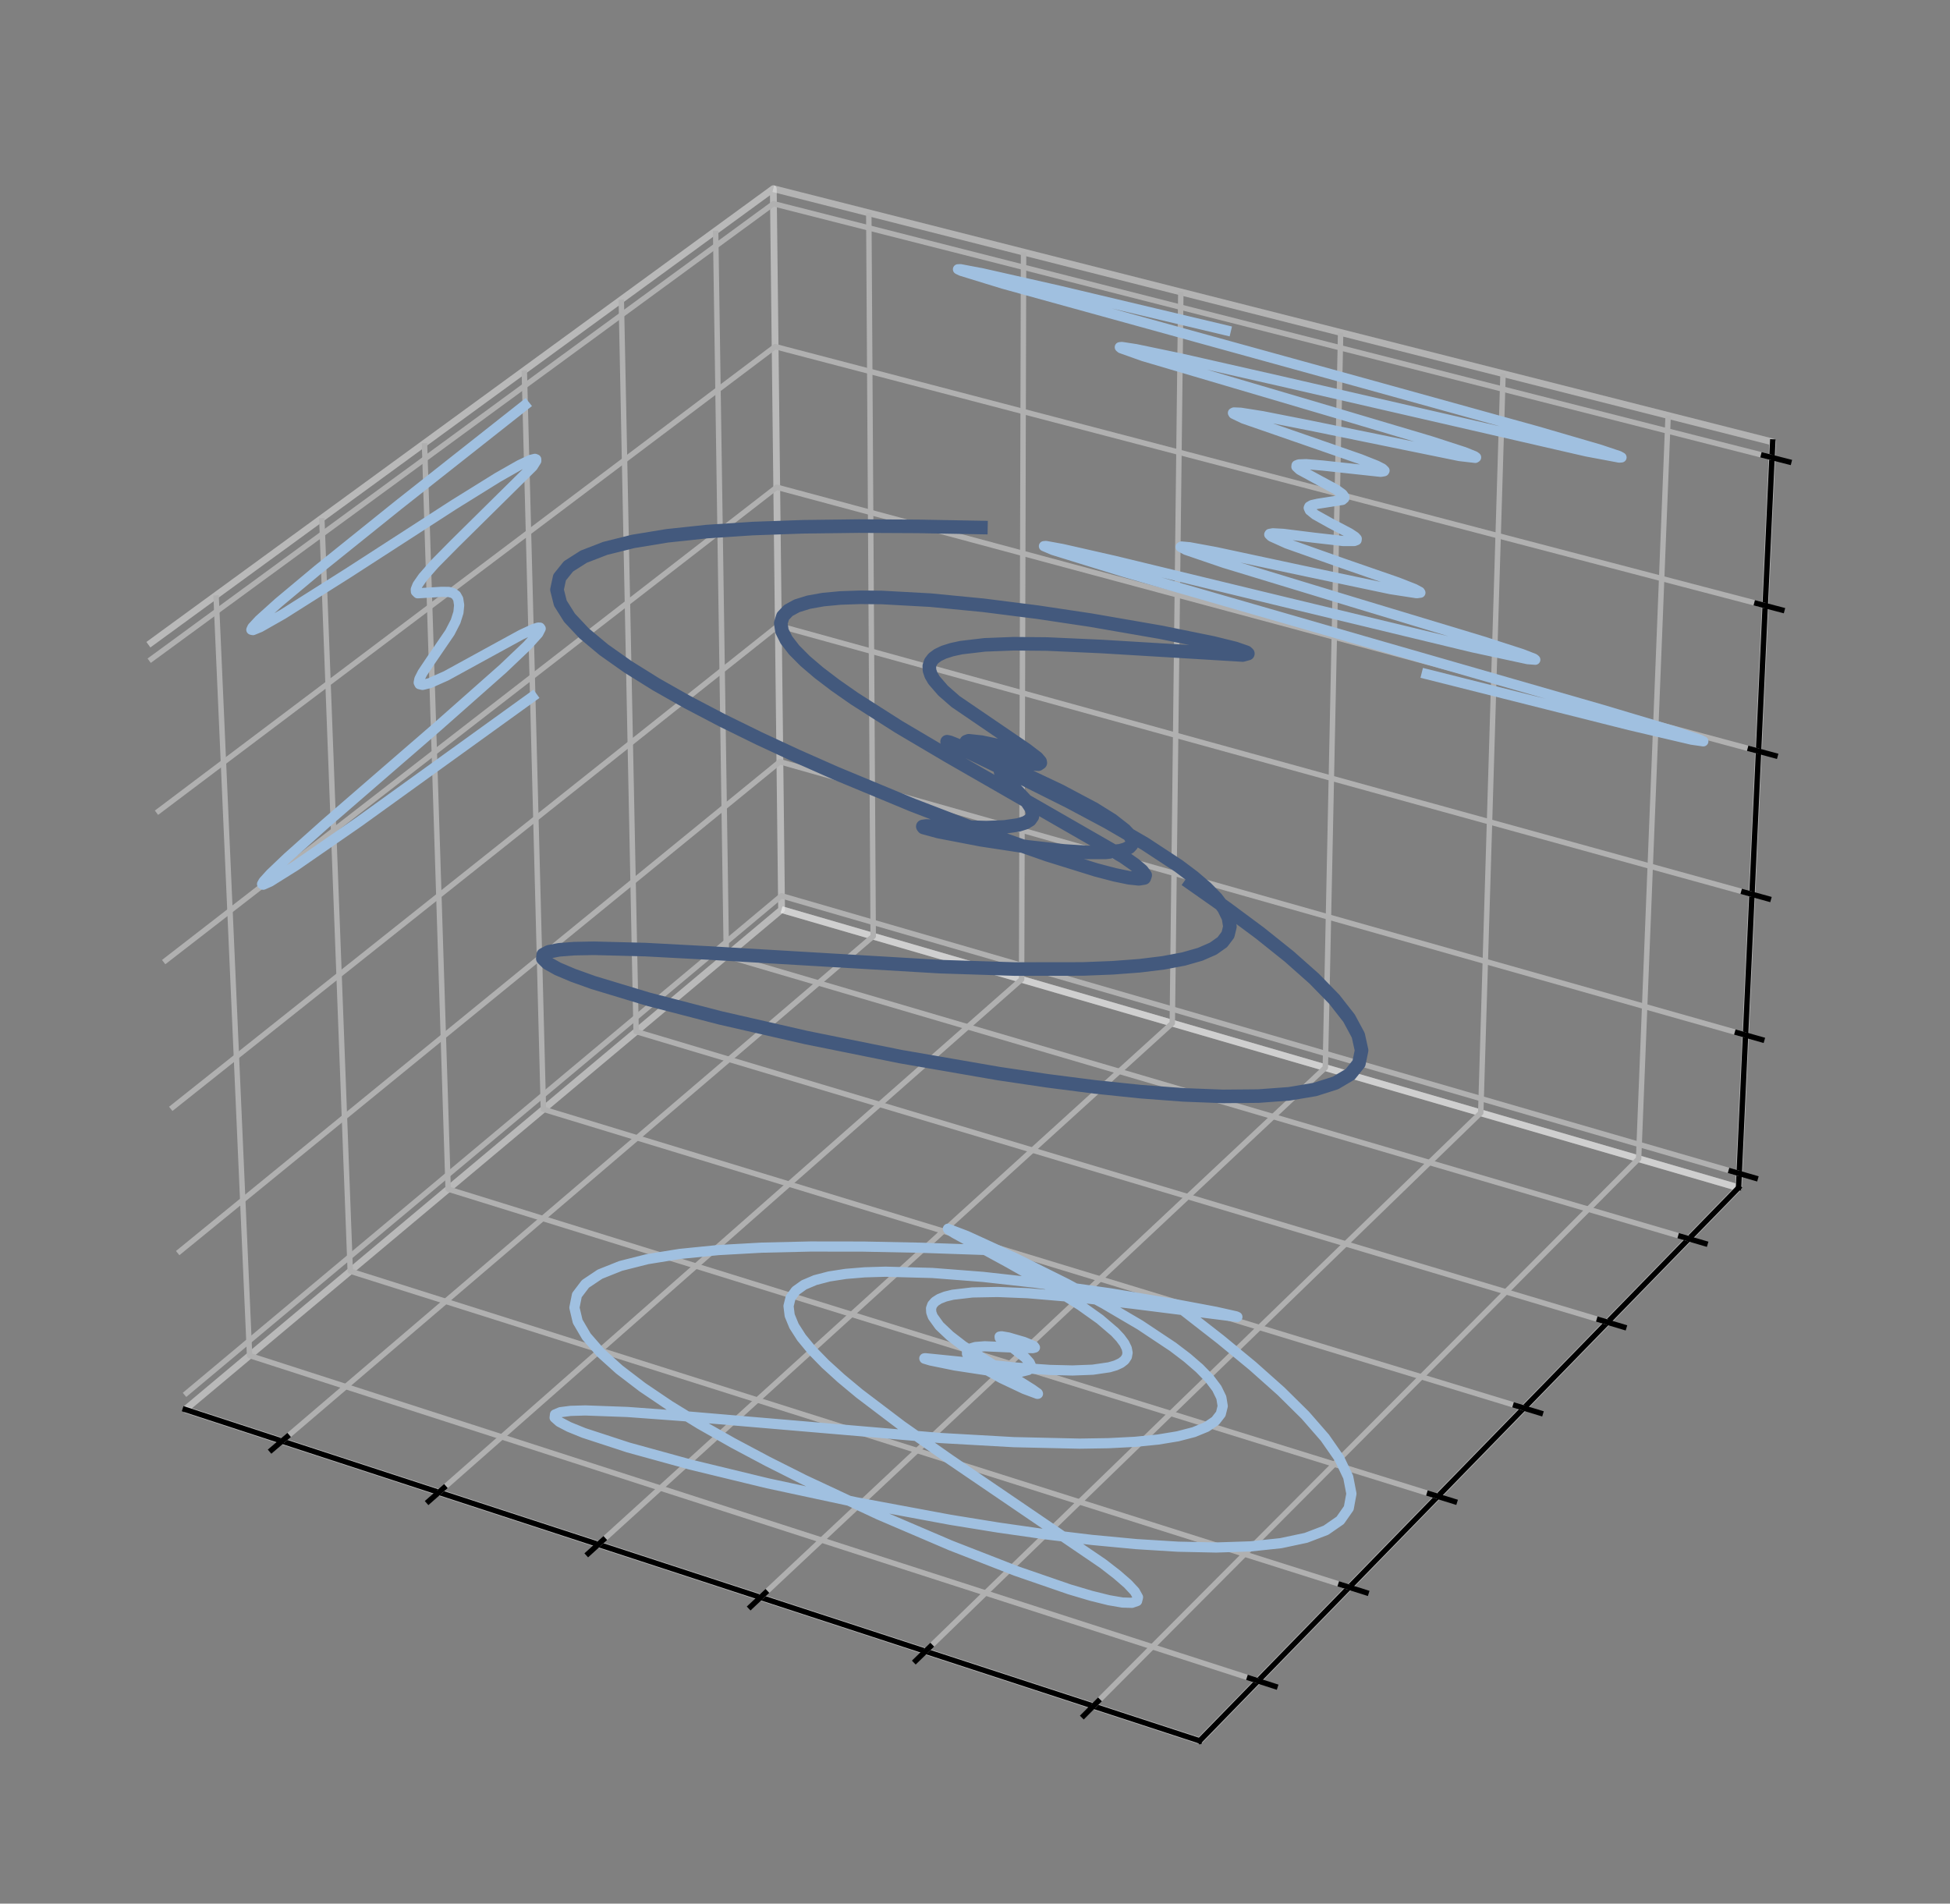 <?xml version="1.0" encoding="utf-8" standalone="no"?>
<!DOCTYPE svg PUBLIC "-//W3C//DTD SVG 1.1//EN"
  "http://www.w3.org/Graphics/SVG/1.1/DTD/svg11.dtd">
<svg xmlns:xlink="http://www.w3.org/1999/xlink" width="287.345pt" height="280.512pt" viewBox="0 0 287.345 280.512" xmlns="http://www.w3.org/2000/svg" version="1.1">
 <rect x="0" y="0" width="287.345" height="280.512" fill="#808080" stroke="none"/>
 <defs>
  <style type="text/css">*{stroke-linejoin: round; stroke-linecap: butt}</style>
 </defs>
 <g id="figure_1">
  <g id="patch_1">
   <path d="M 0 280.512 
L 287.345 280.512 
L 287.345 0 
L 0 0 
L 0 280.512 
z
" style="fill: none"/>
  </g>
  <g id="patch_2">
   <path d="M 7.2 273.312 
L 273.312 273.312 
L 273.312 7.2 
L 7.2 7.2 
L 7.2 273.312 
z
" style="fill: none"/>
  </g>
  <g id="pane3d_1">
   <g id="patch_3">
    <path d="M 27.293 207.697 
L 115.172 134.035 
L 113.951 27.802 
L 21.866 95.001 
" style="fill: none; opacity: 0.5; stroke: #f2f2f2; stroke-linejoin: miter"/>
   </g>
  </g>
  <g id="pane3d_2">
   <g id="patch_4">
    <path d="M 115.172 134.035 
L 256.186 175.023 
L 261.219 65.13 
L 113.951 27.802 
" style="fill: none; opacity: 0.5; stroke: #e6e6e6; stroke-linejoin: miter"/>
   </g>
  </g>
  <g id="pane3d_3">
   <g id="patch_5">
    <path d="M 27.293 207.697 
L 176.775 256.518 
L 256.186 175.023 
L 115.172 134.035 
" style="fill: none; opacity: 0.5; stroke: #ececec; stroke-linejoin: miter"/>
   </g>
  </g>
  <g id="axis3d_1">
   <g id="line2d_1">
    <path d="M 27.293 207.697 
L 176.775 256.518 
" style="fill: none; stroke: #000000; stroke-width: 0.8; stroke-linecap: square"/>
   </g>
   <g id="Line3DCollection_1">
    <path d="M 41.547 212.353 
L 128.672 137.959 
L 128.022 31.369 
" style="fill: none; stroke: #b0b0b0; stroke-width: 0.8"/>
    <path d="M 64.661 219.902 
L 150.54 144.316 
L 150.829 37.15 
" style="fill: none; stroke: #b0b0b0; stroke-width: 0.8"/>
    <path d="M 88.164 227.578 
L 172.745 150.77 
L 174.002 43.023 
" style="fill: none; stroke: #b0b0b0; stroke-width: 0.8"/>
    <path d="M 112.065 235.384 
L 195.294 157.324 
L 197.55 48.992 
" style="fill: none; stroke: #b0b0b0; stroke-width: 0.8"/>
    <path d="M 136.374 243.323 
L 218.197 163.981 
L 221.483 55.058 
" style="fill: none; stroke: #b0b0b0; stroke-width: 0.8"/>
    <path d="M 161.102 251.399 
L 241.46 170.742 
L 245.81 61.224 
" style="fill: none; stroke: #b0b0b0; stroke-width: 0.8"/>
   </g>
   <g id="xtick_1">
    <g id="line2d_2">
     <path d="M 42.306 211.705 
L 40.026 213.651 
" style="fill: none; stroke: #000000; stroke-width: 0.8; stroke-linecap: square"/>
    </g>
   </g>
   <g id="xtick_2">
    <g id="line2d_3">
     <path d="M 65.41 219.243 
L 63.161 221.222 
" style="fill: none; stroke: #000000; stroke-width: 0.8; stroke-linecap: square"/>
    </g>
   </g>
   <g id="xtick_3">
    <g id="line2d_4">
     <path d="M 88.901 226.908 
L 86.685 228.92 
" style="fill: none; stroke: #000000; stroke-width: 0.8; stroke-linecap: square"/>
    </g>
   </g>
   <g id="xtick_4">
    <g id="line2d_5">
     <path d="M 112.791 234.702 
L 110.609 236.749 
" style="fill: none; stroke: #000000; stroke-width: 0.8; stroke-linecap: square"/>
    </g>
   </g>
   <g id="xtick_5">
    <g id="line2d_6">
     <path d="M 137.089 242.63 
L 134.942 244.712 
" style="fill: none; stroke: #000000; stroke-width: 0.8; stroke-linecap: square"/>
    </g>
   </g>
   <g id="xtick_6">
    <g id="line2d_7">
     <path d="M 161.805 250.694 
L 159.695 252.812 
" style="fill: none; stroke: #000000; stroke-width: 0.8; stroke-linecap: square"/>
    </g>
   </g>
  </g>
  <g id="axis3d_2">
   <g id="line2d_8">
    <path d="M 256.186 175.023 
L 176.775 256.518 
" style="fill: none; stroke: #000000; stroke-width: 0.8; stroke-linecap: square"/>
   </g>
   <g id="Line3DCollection_2">
    <path d="M 31.839 87.723 
L 36.779 199.746 
L 185.381 247.687 
" style="fill: none; stroke: #b0b0b0; stroke-width: 0.8"/>
    <path d="M 47.419 76.354 
L 51.612 187.313 
L 198.821 233.894 
" style="fill: none; stroke: #b0b0b0; stroke-width: 0.8"/>
    <path d="M 62.552 65.31 
L 66.039 175.22 
L 211.874 220.499 
" style="fill: none; stroke: #b0b0b0; stroke-width: 0.8"/>
    <path d="M 77.257 54.579 
L 80.074 163.455 
L 224.555 207.485 
" style="fill: none; stroke: #b0b0b0; stroke-width: 0.8"/>
    <path d="M 91.552 44.147 
L 93.735 152.004 
L 236.88 194.836 
" style="fill: none; stroke: #b0b0b0; stroke-width: 0.8"/>
    <path d="M 105.454 34.002 
L 107.036 140.856 
L 248.863 182.538 
" style="fill: none; stroke: #b0b0b0; stroke-width: 0.8"/>
   </g>
   <g id="xtick_7">
    <g id="line2d_9">
     <path d="M 184.128 247.283 
L 187.888 248.496 
" style="fill: none; stroke: #000000; stroke-width: 0.8; stroke-linecap: square"/>
    </g>
   </g>
   <g id="xtick_8">
    <g id="line2d_10">
     <path d="M 197.582 233.501 
L 201.303 234.679 
" style="fill: none; stroke: #000000; stroke-width: 0.8; stroke-linecap: square"/>
    </g>
   </g>
   <g id="xtick_9">
    <g id="line2d_11">
     <path d="M 210.647 220.118 
L 214.331 221.261 
" style="fill: none; stroke: #000000; stroke-width: 0.8; stroke-linecap: square"/>
    </g>
   </g>
   <g id="xtick_10">
    <g id="line2d_12">
     <path d="M 223.34 207.115 
L 226.987 208.226 
" style="fill: none; stroke: #000000; stroke-width: 0.8; stroke-linecap: square"/>
    </g>
   </g>
   <g id="xtick_11">
    <g id="line2d_13">
     <path d="M 235.677 194.476 
L 239.288 195.557 
" style="fill: none; stroke: #000000; stroke-width: 0.8; stroke-linecap: square"/>
    </g>
   </g>
   <g id="xtick_12">
    <g id="line2d_14">
     <path d="M 247.673 182.188 
L 251.248 183.239 
" style="fill: none; stroke: #000000; stroke-width: 0.8; stroke-linecap: square"/>
    </g>
   </g>
  </g>
  <g id="axis3d_3">
   <g id="line2d_15">
    <path d="M 256.186 175.023 
L 261.219 65.13 
" style="fill: none; stroke: #000000; stroke-width: 0.8; stroke-linecap: square"/>
   </g>
   <g id="Line3DCollection_3">
    <path d="M 256.283 172.917 
L 115.149 131.996 
L 27.189 205.542 
" style="fill: none; stroke: #b0b0b0; stroke-width: 0.8"/>
    <path d="M 257.217 152.52 
L 114.922 112.245 
L 26.183 184.651 
" style="fill: none; stroke: #b0b0b0; stroke-width: 0.8"/>
    <path d="M 258.167 131.781 
L 114.691 92.18 
L 25.16 163.397 
" style="fill: none; stroke: #b0b0b0; stroke-width: 0.8"/>
    <path d="M 259.132 110.691 
L 114.456 71.791 
L 24.118 141.77 
" style="fill: none; stroke: #b0b0b0; stroke-width: 0.8"/>
    <path d="M 260.115 89.242 
L 114.218 51.073 
L 23.059 119.761 
" style="fill: none; stroke: #b0b0b0; stroke-width: 0.8"/>
    <path d="M 261.114 67.424 
L 113.976 30.015 
L 21.98 97.358 
" style="fill: none; stroke: #b0b0b0; stroke-width: 0.8"/>
   </g>
   <g id="xtick_13">
    <g id="line2d_16">
     <path d="M 255.098 172.574 
L 258.655 173.605 
" style="fill: none; stroke: #000000; stroke-width: 0.8; stroke-linecap: square"/>
    </g>
   </g>
   <g id="xtick_14">
    <g id="line2d_17">
     <path d="M 256.022 152.182 
L 259.609 153.197 
" style="fill: none; stroke: #000000; stroke-width: 0.8; stroke-linecap: square"/>
    </g>
   </g>
   <g id="xtick_15">
    <g id="line2d_18">
     <path d="M 256.961 131.448 
L 260.58 132.447 
" style="fill: none; stroke: #000000; stroke-width: 0.8; stroke-linecap: square"/>
    </g>
   </g>
   <g id="xtick_16">
    <g id="line2d_19">
     <path d="M 257.917 110.364 
L 261.567 111.346 
" style="fill: none; stroke: #000000; stroke-width: 0.8; stroke-linecap: square"/>
    </g>
   </g>
   <g id="xtick_17">
    <g id="line2d_20">
     <path d="M 258.888 88.921 
L 262.571 89.885 
" style="fill: none; stroke: #000000; stroke-width: 0.8; stroke-linecap: square"/>
    </g>
   </g>
   <g id="xtick_18">
    <g id="line2d_21">
     <path d="M 259.876 67.11 
L 263.592 68.054 
" style="fill: none; stroke: #000000; stroke-width: 0.8; stroke-linecap: square"/>
    </g>
   </g>
  </g>
  <g id="axes_1">
   <g id="line2d_22">
    <path d="M 174.712 193.377 
L 179.865 197.391 
L 184.586 201.284 
L 188.777 205.016 
L 192.351 208.55 
L 195.231 211.854 
L 197.353 214.897 
L 198.668 217.654 
L 199.139 220.105 
L 198.748 222.232 
L 197.492 224.028 
L 195.383 225.486 
L 192.451 226.606 
L 188.738 227.396 
L 184.303 227.866 
L 179.216 228.031 
L 173.557 227.911 
L 167.417 227.53 
L 160.891 226.914 
L 154.082 226.091 
L 147.095 225.092 
L 140.035 223.949 
L 126.113 221.359 
L 113.112 218.57 
L 101.74 215.815 
L 92.576 213.292 
L 86.047 211.156 
L 83.86 210.269 
L 82.418 209.515 
L 81.727 208.901 
L 81.783 208.428 
L 82.573 208.095 
L 84.073 207.9 
L 86.25 207.836 
L 92.465 208.062 
L 100.798 208.676 
L 138.624 211.9 
L 149.389 212.508 
L 159.079 212.727 
L 163.375 212.659 
L 167.241 212.461 
L 170.639 212.125 
L 173.539 211.648 
L 175.922 211.03 
L 177.775 210.27 
L 179.096 209.373 
L 179.891 208.347 
L 180.176 207.198 
L 179.971 205.939 
L 179.307 204.582 
L 178.22 203.14 
L 176.75 201.631 
L 174.944 200.07 
L 172.85 198.474 
L 168.008 195.252 
L 162.651 192.106 
L 157.199 189.171 
L 149.678 185.424 
L 142.448 182.115 
L 139.684 181.064 
L 139.736 181.158 
L 140.673 181.744 
L 148.627 186.08 
L 154.033 189.143 
L 159.191 192.347 
L 162.077 194.4 
L 164.286 196.289 
L 165.088 197.151 
L 165.673 197.949 
L 166.031 198.678 
L 166.157 199.335 
L 166.052 199.915 
L 165.72 200.42 
L 165.167 200.847 
L 164.405 201.2 
L 163.447 201.479 
L 161.017 201.833 
L 158.04 201.946 
L 154.707 201.866 
L 149.479 201.501 
L 141.733 200.684 
L 136.339 200.138 
L 136.206 200.16 
L 136.227 200.207 
L 137.13 200.479 
L 140.718 201.21 
L 145.336 201.914 
L 148.612 202.191 
L 150.414 202.149 
L 151.514 201.88 
L 151.855 201.585 
L 151.907 201.211 
L 151.709 200.775 
L 151.057 200.051 
L 149.501 198.82 
L 147.321 197.145 
L 147.298 196.956 
L 147.582 196.907 
L 148.606 197.082 
L 150.879 197.745 
L 152.342 198.343 
L 152.505 198.567 
L 152.188 198.651 
L 150.764 198.63 
L 145.121 198.379 
L 143.739 198.488 
L 142.794 198.772 
L 142.491 199.078 
L 142.491 199.484 
L 142.809 199.988 
L 143.441 200.583 
L 144.915 201.607 
L 147.556 203.079 
L 150.933 204.675 
L 152.866 205.391 
L 152.952 205.378 
L 152.919 205.304 
L 152.079 204.707 
L 141.944 198.349 
L 139.989 196.838 
L 138.433 195.367 
L 137.451 194 
L 137.225 193.374 
L 137.196 192.795 
L 137.379 192.269 
L 137.785 191.802 
L 138.42 191.397 
L 139.289 191.057 
L 140.393 190.786 
L 143.286 190.448 
L 147.026 190.38 
L 151.479 190.56 
L 159.055 191.201 
L 166.929 192.113 
L 182.337 194.054 
L 182.132 193.964 
L 179.153 193.296 
L 172.767 192.099 
L 163.564 190.57 
L 152.559 189.018 
L 144.859 188.157 
L 137.36 187.576 
L 130.485 187.393 
L 127.406 187.484 
L 124.628 187.714 
L 122.19 188.092 
L 120.13 188.627 
L 118.478 189.326 
L 117.26 190.195 
L 116.495 191.236 
L 116.195 192.451 
L 116.366 193.837 
L 117.006 195.391 
L 118.105 197.107 
L 119.647 198.974 
L 121.607 200.981 
L 123.954 203.115 
L 126.649 205.358 
L 132.891 210.091 
L 139.895 215.003 
L 162.554 230.434 
L 164.613 232.033 
L 166.187 233.401 
L 167.227 234.517 
L 167.693 235.362 
L 167.556 235.921 
L 166.798 236.184 
L 165.412 236.144 
L 163.402 235.798 
L 160.788 235.149 
L 157.598 234.203 
L 149.672 231.468 
L 140.089 227.73 
L 129.461 223.181 
L 118.501 218.056 
L 113.136 215.357 
L 107.977 212.612 
L 103.121 209.853 
L 98.659 207.114 
L 94.679 204.424 
L 91.265 201.815 
L 88.491 199.313 
L 86.426 196.943 
L 85.127 194.728 
L 84.644 192.688 
L 85.013 190.837 
L 86.264 189.191 
L 88.41 187.756 
L 91.455 186.541 
L 95.391 185.545 
L 100.196 184.768 
L 105.836 184.205 
L 112.264 183.847 
L 119.423 183.68 
L 127.24 183.691 
L 135.635 183.859 
L 144.513 184.163 
L 144.513 184.163 
" clip-path="url(#pcb9b516d9d)" style="fill: none; stroke: #a0c0e0; stroke-width: 1.5; stroke-linecap: square"/>
   </g>
   <g id="line2d_23">
    <path d="M 78.446 102.676 
L 52.916 121.086 
L 43.577 127.553 
L 39.809 129.913 
L 38.789 130.366 
L 38.617 130.274 
L 38.836 129.88 
L 39.851 128.757 
L 42.342 126.381 
L 47.96 121.366 
L 64.472 107.067 
L 74.108 98.544 
L 77.72 95.109 
L 79.309 93.344 
L 79.673 92.629 
L 79.575 92.488 
L 79.304 92.478 
L 78.607 92.688 
L 76.798 93.532 
L 72.836 95.697 
L 65.757 99.579 
L 63.328 100.662 
L 62.264 100.922 
L 61.817 100.82 
L 61.7 100.576 
L 61.801 100.055 
L 62.258 99.152 
L 63.466 97.343 
L 66.303 93.191 
L 67.139 91.56 
L 67.553 90.25 
L 67.659 89.171 
L 67.522 88.277 
L 67.217 87.73 
L 66.771 87.4 
L 66.121 87.223 
L 65.102 87.21 
L 61.547 87.423 
L 61.289 87.169 
L 61.27 86.846 
L 61.521 86.21 
L 62.328 85.045 
L 64.054 83.081 
L 67.011 80.088 
L 78.502 68.738 
L 79.023 67.908 
L 79.019 67.689 
L 78.825 67.612 
L 78.157 67.776 
L 76.535 68.538 
L 73.331 70.361 
L 66.853 74.385 
L 51.313 84.428 
L 41.725 90.488 
L 38.339 92.414 
L 37.28 92.849 
L 37.038 92.796 
L 37.194 92.449 
L 38.204 91.357 
L 41.025 88.816 
L 46.842 83.954 
L 58.61 74.492 
L 77.334 59.711 
L 77.334 59.711 
" clip-path="url(#pcb9b516d9d)" style="fill: none; stroke: #a0c0e0; stroke-width: 1.5; stroke-linecap: square"/>
   </g>
   <g id="line2d_24">
    <path d="M 210.225 99.331 
L 240.124 106.851 
L 249.306 109 
L 250.995 109.239 
L 250.496 108.997 
L 246.938 107.824 
L 236.016 104.564 
L 202.204 94.835 
L 165.507 84.24 
L 155.167 81.046 
L 153.83 80.478 
L 154.127 80.453 
L 156.562 80.897 
L 164.283 82.652 
L 188.984 88.636 
L 216.956 95.377 
L 225.114 97.13 
L 226.235 97.215 
L 226.046 97.057 
L 224.249 96.363 
L 218.465 94.495 
L 200.267 88.995 
L 180.4 82.952 
L 174.754 81.024 
L 173.971 80.604 
L 174.088 80.529 
L 175.281 80.636 
L 179.154 81.349 
L 191.422 83.976 
L 204.925 86.818 
L 208.769 87.411 
L 209.304 87.338 
L 209.227 87.211 
L 208.435 86.786 
L 205.883 85.787 
L 197.987 83.051 
L 189.621 80.087 
L 187.332 79.054 
L 187.033 78.762 
L 187.088 78.67 
L 187.573 78.585 
L 189.09 78.666 
L 193.689 79.239 
L 197.958 79.724 
L 199.567 79.719 
L 199.899 79.592 
L 199.924 79.384 
L 199.669 79.102 
L 198.86 78.567 
L 195.973 77.055 
L 193.794 75.838 
L 193.01 75.203 
L 192.846 74.838 
L 192.931 74.646 
L 193.315 74.425 
L 194.201 74.227 
L 197.807 73.667 
L 198.095 73.419 
L 198.104 73.206 
L 197.818 72.808 
L 196.876 72.13 
L 194.55 70.876 
L 191.507 69.22 
L 191.033 68.773 
L 191.057 68.564 
L 191.388 68.434 
L 192.478 68.395 
L 194.931 68.602 
L 203.468 69.526 
L 203.963 69.437 
L 204.019 69.344 
L 203.716 69.048 
L 202.838 68.603 
L 200.474 67.664 
L 194.364 65.538 
L 183.225 61.678 
L 181.759 60.975 
L 181.682 60.847 
L 181.83 60.777 
L 182.819 60.818 
L 186.019 61.322 
L 193.031 62.703 
L 215.071 67.2 
L 217.391 67.471 
L 217.515 67.393 
L 217.289 67.226 
L 215.763 66.613 
L 210.867 65.023 
L 197.189 60.954 
L 168.461 52.477 
L 165.197 51.315 
L 165.011 51.159 
L 165.308 51.128 
L 167.374 51.444 
L 174.059 52.837 
L 188.599 56.137 
L 233.782 66.522 
L 238.617 67.429 
L 238.94 67.401 
L 238.575 67.197 
L 235.753 66.253 
L 226.513 63.557 
L 200.831 56.439 
L 147.825 41.81 
L 141.64 39.909 
L 141.165 39.68 
L 141.531 39.666 
L 144.822 40.292 
L 155.976 42.813 
L 180.639 48.667 
L 180.639 48.667 
" clip-path="url(#pcb9b516d9d)" style="fill: none; stroke: #a0c0e0; stroke-width: 1.5; stroke-linecap: square"/>
   </g>
   <g id="line2d_25">
    <path d="M 175.514 130.175 
L 180.806 133.892 
L 185.656 137.493 
L 189.965 140.941 
L 193.641 144.201 
L 196.605 147.241 
L 198.791 150.033 
L 200.148 152.552 
L 200.639 154.778 
L 200.244 156.697 
L 198.958 158.298 
L 196.797 159.577 
L 193.788 160.535 
L 189.976 161.177 
L 185.422 161.514 
L 180.195 161.56 
L 174.381 161.335 
L 168.071 160.86 
L 161.365 160.161 
L 154.367 159.265 
L 147.185 158.202 
L 132.705 155.695 
L 118.771 152.882 
L 106.161 149.996 
L 95.541 147.241 
L 87.431 144.788 
L 84.434 143.715 
L 82.185 142.762 
L 80.701 141.935 
L 79.989 141.241 
L 80.045 140.681 
L 80.855 140.255 
L 82.395 139.959 
L 84.631 139.788 
L 87.521 139.733 
L 95.056 139.926 
L 104.514 140.429 
L 138.474 142.438 
L 149.549 142.795 
L 159.52 142.782 
L 163.941 142.608 
L 167.92 142.309 
L 171.418 141.879 
L 174.403 141.317 
L 176.856 140.619 
L 178.764 139.787 
L 180.124 138.827 
L 180.943 137.742 
L 181.236 136.543 
L 181.025 135.238 
L 180.342 133.841 
L 179.223 132.365 
L 177.71 130.824 
L 175.851 129.235 
L 173.695 127.614 
L 168.712 124.343 
L 163.199 121.146 
L 157.588 118.151 
L 149.848 114.28 
L 139.562 109.293 
L 139.959 109.381 
L 143.885 110.948 
L 150.597 113.876 
L 156.186 116.523 
L 161.221 119.196 
L 163.871 120.847 
L 165.742 122.31 
L 166.346 122.954 
L 166.717 123.532 
L 166.849 124.042 
L 166.742 124.481 
L 166.4 124.847 
L 165.832 125.14 
L 165.047 125.363 
L 162.89 125.604 
L 160.08 125.599 
L 156.801 125.388 
L 151.452 124.793 
L 144.583 123.748 
L 138.311 122.543 
L 136.097 121.939 
L 135.98 121.783 
L 136.467 121.715 
L 138.897 121.77 
L 145.385 121.955 
L 148.006 121.851 
L 150.088 121.551 
L 151.094 121.231 
L 151.77 120.818 
L 152.123 120.319 
L 152.177 119.747 
L 151.973 119.117 
L 151.301 118.105 
L 150.029 116.73 
L 147.799 114.372 
L 147.44 113.722 
L 147.416 113.213 
L 147.711 112.836 
L 148.278 112.573 
L 149.331 112.355 
L 152.833 111.803 
L 152.751 111.657 
L 152.285 111.38 
L 151.014 110.906 
L 147.999 110.069 
L 144.652 109.359 
L 142.755 109.152 
L 142.4 109.282 
L 142.563 109.484 
L 143.425 109.951 
L 145.585 110.8 
L 149.168 111.928 
L 151.777 112.531 
L 153.005 112.604 
L 153.301 112.408 
L 153.268 112.228 
L 152.816 111.693 
L 151.182 110.449 
L 140.814 103.381 
L 138.967 101.766 
L 137.628 100.219 
L 137.203 99.489 
L 136.967 98.797 
L 136.937 98.148 
L 137.128 97.55 
L 137.549 97.005 
L 138.209 96.519 
L 139.112 96.093 
L 140.258 95.73 
L 141.644 95.43 
L 145.104 95.022 
L 149.383 94.856 
L 154.309 94.902 
L 162.4 95.269 
L 183.114 96.52 
L 183.882 96.312 
L 183.671 96.118 
L 182.017 95.543 
L 178.735 94.732 
L 171.025 93.163 
L 160.691 91.373 
L 152.911 90.208 
L 144.899 89.191 
L 137.096 88.433 
L 129.941 88.041 
L 126.736 88.015 
L 123.843 88.115 
L 121.305 88.353 
L 119.159 88.736 
L 117.437 89.27 
L 116.167 89.961 
L 115.368 90.811 
L 115.052 91.821 
L 115.227 92.989 
L 115.89 94.312 
L 117.032 95.783 
L 118.634 97.395 
L 120.674 99.136 
L 123.116 100.994 
L 125.921 102.953 
L 132.424 107.099 
L 139.725 111.41 
L 165.53 126.238 
L 167.176 127.388 
L 168.264 128.304 
L 168.753 128.97 
L 168.612 129.372 
L 167.822 129.5 
L 166.374 129.347 
L 164.276 128.911 
L 161.545 128.196 
L 154.323 125.951 
L 145.106 122.711 
L 134.463 118.631 
L 123.093 113.909 
L 117.379 111.38 
L 111.779 108.778 
L 106.396 106.134 
L 101.329 103.479 
L 96.675 100.843 
L 92.525 98.254 
L 88.966 95.739 
L 86.076 93.325 
L 83.924 91.033 
L 82.573 88.885 
L 82.072 86.897 
L 82.461 85.085 
L 83.767 83.461 
L 86.008 82.032 
L 89.186 80.804 
L 93.293 79.779 
L 98.305 78.955 
L 104.189 78.327 
L 110.895 77.886 
L 118.363 77.623 
L 126.519 77.521 
L 135.277 77.564 
L 144.542 77.731 
L 144.542 77.731 
" clip-path="url(#pcb9b516d9d)" style="fill: none; stroke: #43597d; stroke-width: 2; stroke-linecap: square"/>
   </g>
  </g>
 </g>
 <defs>
  <clipPath id="pcb9b516d9d">
   <rect x="7.2" y="7.2" width="266.112" height="266.112"/>
  </clipPath>
 </defs>
</svg>
